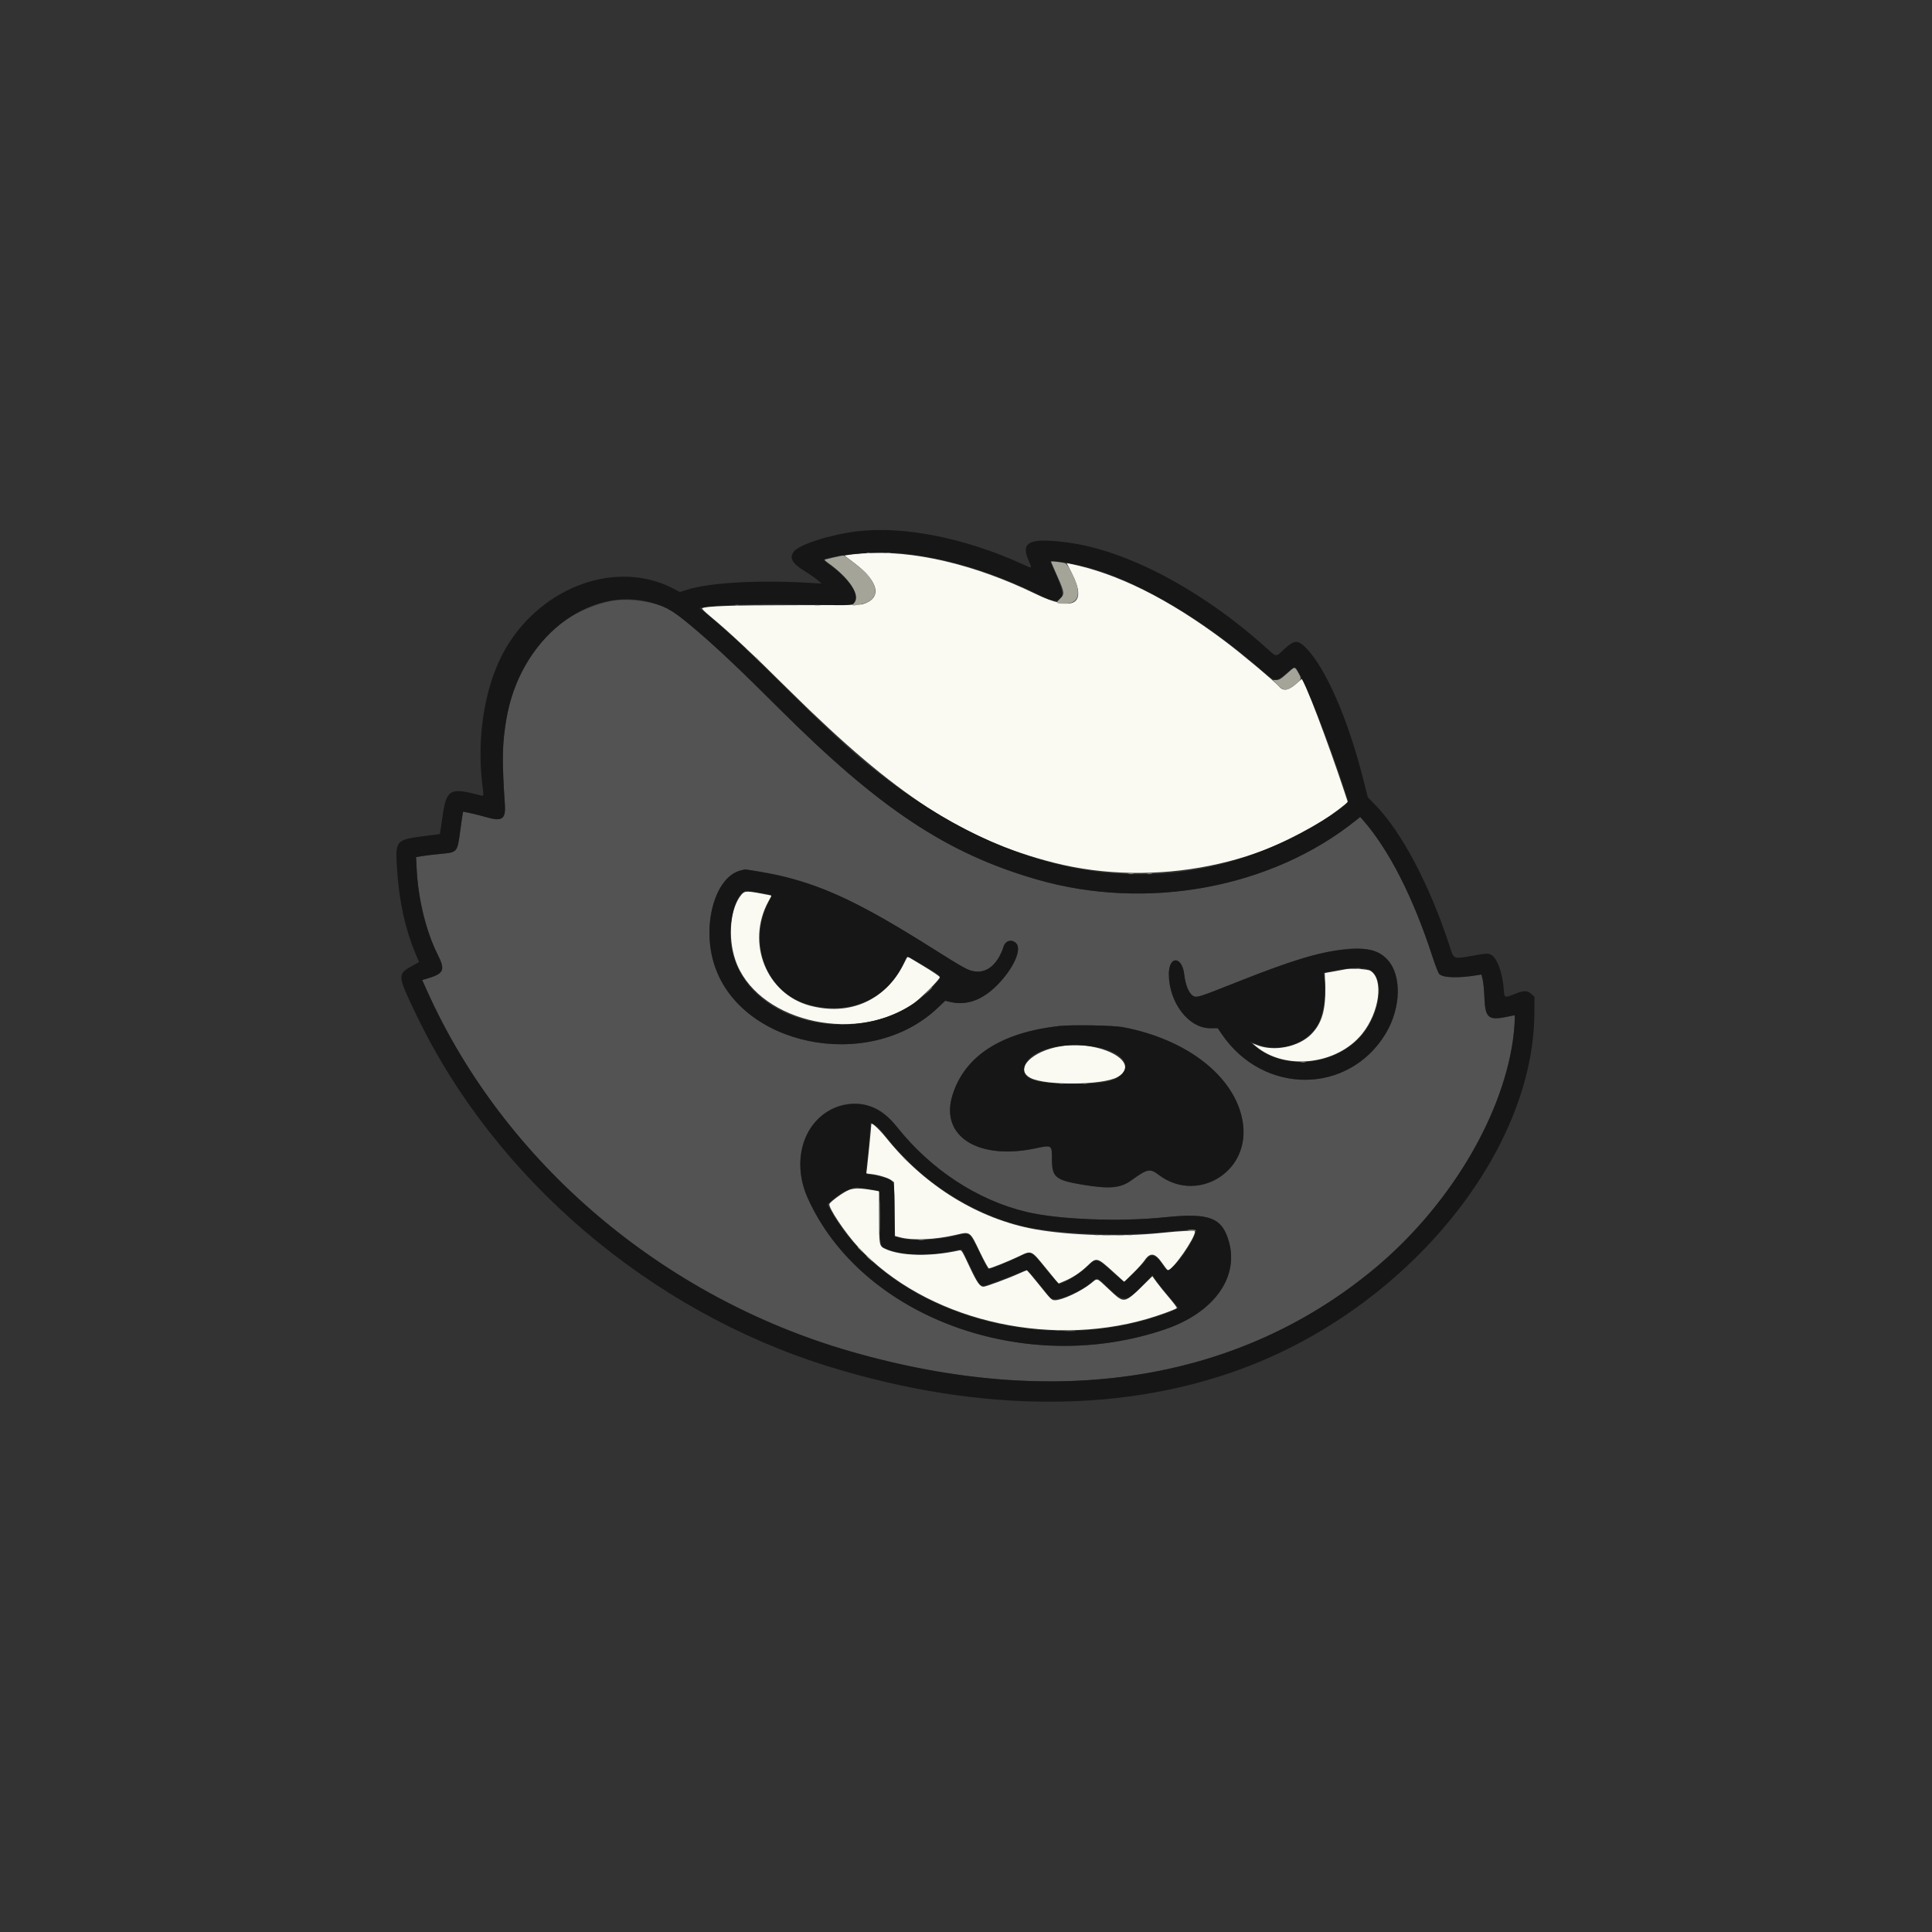 <svg id="svg" version="1.1" xmlns="http://www.w3.org/2000/svg" xmlns:xlink="http://www.w3.org/1999/xlink" width="400" height="400" viewBox="0, 0, 400,400"><rect x="0" y="0" width="400" height="400" fill="#333333" stroke="none"/><g id="svgg"><path id="path0" d="M126.200 124.501 C 114.872 127.050,106.973 136.101,104.821 149.000 C 103.964 154.139,103.912 157.279,104.529 166.631 C 104.725 169.601,103.925 170.135,100.699 169.190 C 99.156 168.738,95.941 167.992,95.864 168.069 C 95.837 168.096,95.595 169.745,95.325 171.734 C 94.668 176.584,94.777 176.452,91.100 176.796 C 89.890 176.910,88.279 177.102,87.520 177.224 L 86.140 177.446 86.269 179.973 C 86.588 186.215,88.221 192.860,90.606 197.613 C 92.286 200.960,91.948 201.614,87.955 202.745 L 87.409 202.900 88.444 205.200 C 104.412 240.707,137.166 268.578,176.120 279.804 C 218.582 292.042,256.462 286.043,284.600 262.625 C 299.728 250.035,310.821 231.780,313.209 215.543 C 313.534 213.335,313.734 210.200,313.550 210.200 C 313.522 210.200,312.870 210.333,312.100 210.497 C 308.153 211.333,307.493 210.780,307.332 206.500 C 307.278 205.070,307.119 203.419,306.978 202.830 L 306.722 201.760 306.011 201.879 C 301.979 202.553,298.761 202.463,297.976 201.655 C 297.787 201.460,297.163 199.860,296.590 198.100 C 292.568 185.745,287.623 176.019,282.213 169.818 L 281.618 169.137 280.759 169.828 C 263.286 183.882,237.438 188.671,214.639 182.078 C 195.998 176.687,182.090 167.454,161.201 146.600 C 149.117 134.537,141.370 127.600,138.183 125.992 C 135.069 124.419,129.591 123.738,126.200 124.501 M157.850 125.149 C 159.143 125.184,161.258 125.184,162.550 125.149 C 163.843 125.115,162.785 125.086,160.200 125.086 C 157.615 125.086,156.558 125.115,157.850 125.149 M171.653 125.344 C 171.957 125.389,172.407 125.388,172.653 125.341 C 172.899 125.293,172.650 125.256,172.100 125.257 C 171.550 125.259,171.349 125.298,171.653 125.344 M154.400 134.263 C 154.400 134.297,154.692 134.590,155.050 134.913 L 155.700 135.500 155.113 134.850 C 154.565 134.244,154.400 134.108,154.400 134.263 M164.600 144.300 C 167.954 147.655,170.743 150.400,170.798 150.400 C 170.853 150.400,168.154 147.655,164.800 144.300 C 161.446 140.945,158.657 138.200,158.602 138.200 C 158.547 138.200,161.246 140.945,164.600 144.300 M156.885 180.403 C 167.859 182.097,176.545 185.924,193.078 196.351 C 199.670 200.509,200.451 200.932,201.879 201.128 C 204.422 201.477,206.648 199.527,207.792 195.948 C 208.175 194.750,209.443 194.395,210.337 195.235 C 211.562 196.385,210.115 199.969,207.079 203.304 C 203.775 206.934,200.331 208.304,196.700 207.433 L 195.700 207.193 194.106 208.705 C 179.897 222.181,152.741 216.594,147.720 199.161 C 145.215 190.463,148.533 180.661,154.200 180.016 C 154.255 180.009,155.463 180.184,156.885 180.403 M283.908 196.709 C 291.766 198.744,291.075 211.840,282.736 218.933 C 273.661 226.653,260.052 224.476,253.007 214.177 L 252.113 212.871 250.599 212.884 C 246.102 212.922,242.000 207.566,242.000 201.659 C 242.000 197.802,244.753 197.924,245.194 201.800 C 245.444 203.990,246.169 205.719,247.038 206.195 C 247.788 206.605,248.171 206.484,256.125 203.322 C 270.981 197.416,279.140 195.474,283.908 196.709 M285.450 205.300 C 285.453 205.740,285.494 205.896,285.541 205.648 C 285.589 205.399,285.587 205.039,285.537 204.848 C 285.487 204.656,285.448 204.860,285.450 205.300 M174.050 212.147 C 174.572 212.188,175.428 212.188,175.950 212.147 C 176.472 212.106,176.045 212.072,175.000 212.072 C 173.955 212.072,173.528 212.106,174.050 212.147 M232.500 212.661 C 245.252 215.083,254.581 222.037,257.023 230.939 C 259.930 241.533,248.505 249.757,239.918 243.252 C 238.082 241.860,237.577 241.961,234.214 244.390 C 232.005 245.985,229.704 246.198,224.300 245.306 C 218.537 244.354,217.802 243.761,217.801 240.055 C 217.800 237.014,217.813 237.024,214.399 237.749 C 202.506 240.273,194.593 235.245,197.180 226.807 C 199.681 218.648,207.244 213.751,219.400 212.416 C 221.968 212.134,230.575 212.295,232.500 212.661 M179.378 228.812 C 181.763 229.362,183.611 230.683,185.739 233.356 C 192.758 242.178,202.360 248.477,212.500 250.909 C 219.161 252.506,231.810 252.998,241.184 252.023 C 250.505 251.053,253.138 252.104,254.501 257.336 C 256.412 264.672,251.162 271.794,241.352 275.174 C 212.301 285.185,178.367 272.779,167.248 248.082 C 162.520 237.581,169.477 226.530,179.378 228.812 M177.050 245.938 C 177.243 245.988,177.558 245.988,177.750 245.938 C 177.942 245.888,177.785 245.846,177.400 245.846 C 177.015 245.846,176.858 245.888,177.050 245.938 M218.552 275.541 C 218.801 275.589,219.161 275.587,219.352 275.537 C 219.544 275.487,219.340 275.448,218.900 275.450 C 218.460 275.453,218.304 275.494,218.552 275.541 M223.650 275.538 C 223.843 275.588,224.157 275.588,224.350 275.538 C 224.543 275.488,224.385 275.446,224.000 275.446 C 223.615 275.446,223.457 275.488,223.650 275.538 " stroke="none" fill="#535353" fill-rule="evenodd"></path><path id="path1" d="M178.500 114.593 C 177.400 114.677,176.123 114.810,175.662 114.888 L 174.824 115.031 176.785 116.508 C 182.039 120.466,182.726 123.914,178.500 125.120 C 178.170 125.214,171.735 125.294,164.200 125.299 C 151.181 125.306,145.846 125.496,145.366 125.968 C 145.292 126.041,146.074 126.798,147.103 127.651 C 151.073 130.942,155.612 135.196,163.800 143.301 C 185.433 164.716,199.504 173.854,218.161 178.606 C 238.967 183.905,263.092 179.081,278.479 166.544 L 279.057 166.072 278.300 163.786 C 274.947 153.661,269.987 140.600,269.495 140.600 C 269.461 140.600,269.060 140.938,268.605 141.350 C 266.913 142.885,265.810 143.167,264.985 142.277 C 263.730 140.924,256.996 135.288,253.500 132.665 C 241.924 123.981,231.303 118.688,221.472 116.705 L 220.845 116.578 221.938 118.739 C 225.172 125.131,222.232 126.762,214.365 122.941 C 201.714 116.798,188.840 113.801,178.500 114.593 M153.511 185.224 C 151.204 187.966,150.631 193.911,152.216 198.670 C 156.357 211.102,176.198 216.235,188.700 208.108 C 190.197 207.135,194.655 202.722,194.565 202.302 C 194.529 202.133,193.015 201.105,191.200 200.017 L 187.900 198.037 187.000 199.776 C 183.173 207.166,175.889 210.361,167.743 208.222 C 158.687 205.843,154.424 195.240,159.075 186.659 L 159.747 185.417 158.724 185.217 C 154.610 184.409,154.195 184.410,153.511 185.224 M278.500 200.694 C 278.390 200.728,277.396 200.912,276.290 201.104 L 274.281 201.452 274.364 204.407 C 274.497 209.080,273.670 211.886,271.507 214.102 C 268.961 216.709,263.930 217.763,260.400 216.428 L 259.300 216.012 260.000 216.603 C 266.049 221.713,276.835 220.464,282.007 214.054 C 285.638 209.555,286.535 202.696,283.717 200.978 C 283.156 200.635,279.354 200.428,278.500 200.694 M219.700 216.608 C 213.582 217.562,209.892 221.411,213.386 223.193 C 216.556 224.810,228.358 224.686,231.350 223.004 C 236.594 220.057,227.965 215.319,219.700 216.608 M180.398 232.748 C 180.394 233.167,179.602 241.225,179.486 242.024 L 179.353 242.948 180.519 243.094 C 182.031 243.283,183.966 243.897,184.600 244.389 L 185.100 244.777 185.200 250.338 L 185.300 255.900 186.300 256.165 C 188.962 256.871,193.609 256.669,197.936 255.658 C 200.917 254.961,200.783 254.864,202.877 259.221 C 203.770 261.078,204.605 262.598,204.733 262.599 C 205.144 262.601,208.634 261.208,210.837 260.164 C 213.646 258.831,213.418 258.734,216.551 262.578 L 219.144 265.758 220.439 265.212 C 222.112 264.506,223.731 263.424,225.138 262.072 C 227.023 260.261,227.130 260.285,230.426 263.274 L 232.751 265.383 234.538 263.641 C 235.520 262.684,236.615 261.473,236.971 260.952 C 238.146 259.227,239.146 259.378,240.614 261.501 C 241.184 262.325,241.718 263.000,241.802 263.000 C 242.785 263.000,247.400 256.399,247.400 254.993 C 247.400 254.697,244.969 254.798,240.100 255.294 C 232.077 256.113,221.359 255.779,214.200 254.488 C 202.676 252.410,191.508 245.558,183.579 235.700 C 182.048 233.796,180.403 232.270,180.398 232.748 M175.700 246.394 C 174.670 246.806,172.106 248.641,171.732 249.235 C 171.347 249.846,174.987 255.300,177.771 258.286 C 191.543 273.052,216.381 279.197,237.499 273.064 C 239.896 272.367,243.370 271.107,243.646 270.833 C 243.726 270.754,243.021 269.791,242.079 268.694 C 241.138 267.597,239.967 266.144,239.477 265.465 L 238.586 264.230 237.043 265.737 C 232.686 269.994,232.818 269.971,229.655 267.000 C 226.934 264.443,227.282 264.566,225.911 265.683 C 223.896 267.324,219.878 269.211,218.436 269.194 C 217.707 269.185,217.618 269.097,215.020 265.850 C 213.766 264.282,212.675 263.000,212.595 263.000 C 212.515 263.000,211.768 263.311,210.936 263.690 C 208.815 264.657,204.113 266.400,203.627 266.400 C 202.868 266.400,202.247 265.501,200.677 262.135 C 199.181 258.925,199.086 258.776,198.605 258.883 C 192.603 260.215,186.422 260.071,183.178 258.525 C 182.045 257.985,182.000 257.734,182.000 251.911 L 182.000 246.641 180.650 246.405 C 178.107 245.961,176.791 245.958,175.700 246.394 " stroke="none" fill="#fafaf3" fill-rule="evenodd"></path><path id="path2" d="M177.400 110.010 C 171.780 110.700,165.335 112.782,164.315 114.240 C 163.390 115.560,164.014 116.644,166.631 118.263 C 167.666 118.903,168.869 119.741,169.306 120.126 L 170.100 120.827 168.300 120.714 C 157.302 120.027,147.065 120.573,142.237 122.102 L 140.773 122.566 139.237 121.778 C 127.756 115.892,112.510 121.274,104.898 133.900 C 100.530 141.145,98.595 152.147,99.868 162.500 C 100.190 165.118,100.304 164.890,98.863 164.516 C 93.183 163.045,92.424 163.505,91.636 168.900 L 91.085 172.679 88.392 173.024 C 81.853 173.861,81.833 173.883,82.193 179.820 C 82.598 186.486,83.923 192.514,86.105 197.613 L 86.776 199.179 85.438 199.920 C 82.196 201.715,82.200 201.770,86.198 210.119 C 102.431 244.009,134.567 271.431,171.482 282.891 C 203.165 292.727,233.630 292.648,259.000 282.664 C 292.208 269.595,317.475 238.232,317.676 209.834 L 317.700 206.368 317.047 205.784 C 316.206 205.032,315.523 205.034,313.600 205.794 C 311.419 206.655,311.481 206.684,311.331 204.739 C 311.067 201.304,309.914 198.239,308.660 197.641 C 308.064 197.357,307.812 197.366,305.556 197.757 C 300.595 198.615,301.097 198.819,300.004 195.500 C 295.948 183.174,290.213 172.304,284.853 166.778 L 283.183 165.057 282.306 161.578 C 279.109 148.905,274.563 138.434,270.398 134.150 C 268.725 132.429,267.967 132.471,265.886 134.400 C 264.036 136.116,264.440 136.169,261.864 133.866 C 248.595 122.008,233.179 113.886,220.940 112.305 C 213.280 111.315,211.300 112.182,212.880 115.835 C 213.742 117.830,213.806 117.763,211.881 116.882 C 199.860 111.378,187.055 108.826,177.400 110.010 M187.158 114.604 C 196.155 115.547,205.934 118.562,215.447 123.325 C 220.019 125.615,221.048 124.287,218.722 119.100 L 217.467 116.300 218.227 116.239 C 219.296 116.153,223.105 116.867,225.956 117.687 C 236.500 120.722,249.969 128.825,261.700 139.190 C 264.000 141.223,264.283 141.227,266.536 139.262 C 268.310 137.715,268.052 137.602,269.584 140.593 C 271.728 144.779,276.677 157.876,279.084 165.735 C 279.338 166.565,273.181 170.604,267.100 173.596 C 240.724 186.576,211.812 182.463,184.220 161.805 C 177.728 156.945,174.108 153.691,163.400 143.095 C 155.185 134.965,150.708 130.772,146.722 127.473 L 144.822 125.900 145.461 125.767 C 148.254 125.187,159.082 124.908,168.366 125.177 C 176.626 125.416,176.700 125.408,177.198 124.206 C 177.822 122.698,175.300 119.418,171.390 116.653 C 170.420 115.966,170.416 115.871,171.350 115.607 C 175.086 114.551,182.293 114.094,187.158 114.604 M135.259 124.876 C 138.361 125.806,139.639 126.622,144.500 130.773 C 148.819 134.462,153.228 138.640,161.201 146.600 C 182.090 167.454,195.998 176.687,214.639 182.078 C 237.438 188.671,263.286 183.882,280.759 169.828 L 281.618 169.137 282.213 169.818 C 287.623 176.019,292.568 185.745,296.590 198.100 C 297.163 199.860,297.787 201.460,297.976 201.655 C 298.761 202.463,301.979 202.553,306.011 201.879 L 306.722 201.760 306.978 202.830 C 307.119 203.419,307.278 205.070,307.332 206.500 C 307.493 210.780,308.153 211.333,312.100 210.497 C 312.870 210.333,313.522 210.200,313.550 210.200 C 313.734 210.200,313.534 213.335,313.209 215.543 C 310.821 231.780,299.728 250.035,284.600 262.625 C 256.462 286.043,218.582 292.042,176.120 279.804 C 137.166 268.578,104.412 240.707,88.444 205.200 L 87.409 202.900 87.955 202.745 C 91.948 201.614,92.286 200.960,90.606 197.613 C 88.221 192.860,86.588 186.215,86.269 179.973 L 86.140 177.446 87.520 177.224 C 88.279 177.102,89.890 176.910,91.100 176.796 C 94.777 176.452,94.668 176.584,95.325 171.734 C 95.595 169.745,95.837 168.096,95.864 168.069 C 95.941 167.992,99.156 168.738,100.699 169.190 C 103.925 170.135,104.725 169.601,104.529 166.631 C 103.912 157.279,103.964 154.139,104.821 149.000 C 107.617 132.242,121.949 120.883,135.259 124.876 M153.188 180.273 C 148.149 181.632,145.403 191.116,147.720 199.161 C 152.741 216.594,179.897 222.181,194.106 208.705 L 195.700 207.193 196.700 207.433 C 200.331 208.304,203.775 206.934,207.079 203.304 C 210.115 199.969,211.562 196.385,210.337 195.235 C 209.443 194.395,208.175 194.750,207.792 195.948 C 206.648 199.527,204.422 201.477,201.879 201.128 C 200.451 200.932,199.670 200.509,193.078 196.351 C 178.649 187.252,171.194 183.671,161.985 181.418 C 159.969 180.924,154.643 179.965,154.200 180.016 C 154.145 180.022,153.689 180.138,153.188 180.273 M157.225 184.819 C 160.211 185.325,159.999 185.112,159.152 186.744 C 154.721 195.290,158.710 205.578,167.387 207.983 C 175.931 210.351,183.891 206.800,187.209 199.141 C 187.822 197.725,187.437 197.644,191.416 200.027 C 195.296 202.351,195.083 202.041,193.828 203.540 C 181.773 217.934,154.739 213.396,151.482 196.432 C 150.670 192.204,151.807 186.325,153.728 184.814 C 154.370 184.309,154.208 184.308,157.225 184.819 M278.118 196.620 C 272.845 197.176,267.449 198.820,256.125 203.322 C 248.171 206.484,247.788 206.605,247.038 206.195 C 246.169 205.719,245.444 203.990,245.194 201.800 C 244.753 197.924,242.000 197.802,242.000 201.659 C 242.000 207.566,246.102 212.922,250.599 212.884 L 252.113 212.871 253.007 214.177 C 261.618 226.765,279.235 226.658,286.905 213.971 C 290.074 208.729,290.229 201.880,287.250 198.676 C 285.364 196.647,282.972 196.108,278.118 196.620 M283.402 200.724 C 286.157 201.827,286.208 207.245,283.507 212.111 C 278.983 220.263,266.516 222.507,259.600 216.415 L 258.700 215.622 259.949 216.119 C 264.918 218.094,270.799 216.159,272.984 211.832 C 274.132 209.558,274.696 204.843,274.140 202.165 L 273.988 201.430 275.444 201.110 C 278.899 200.351,282.083 200.197,283.402 200.724 M219.400 212.416 C 207.244 213.751,199.681 218.648,197.180 226.807 C 194.593 235.245,202.506 240.273,214.399 237.749 C 217.813 237.024,217.800 237.014,217.801 240.055 C 217.802 243.761,218.537 244.354,224.300 245.306 C 229.704 246.198,232.005 245.985,234.214 244.390 C 237.577 241.961,238.082 241.860,239.918 243.252 C 247.179 248.752,257.441 243.627,257.448 234.497 C 257.456 224.476,247.133 215.441,232.500 212.661 C 230.575 212.295,221.968 212.134,219.400 212.416 M227.200 216.812 C 232.226 217.794,234.410 220.420,232.040 222.631 C 230.610 223.965,228.223 224.392,222.200 224.392 C 214.879 224.392,212.000 223.579,212.000 221.510 C 212.000 217.685,219.621 215.330,227.200 216.812 M174.253 228.908 C 166.733 230.933,163.505 239.770,167.248 248.082 C 178.367 272.779,212.301 285.185,241.352 275.174 C 251.162 271.794,256.412 264.672,254.501 257.336 C 253.138 252.104,250.505 251.053,241.184 252.023 C 231.810 252.998,219.161 252.506,212.500 250.909 C 202.360 248.477,192.758 242.178,185.739 233.356 C 182.455 229.229,178.602 227.737,174.253 228.908 M181.731 233.344 C 181.968 233.540,182.727 234.420,183.418 235.300 C 190.570 244.415,200.729 251.107,211.500 253.797 C 218.231 255.478,232.162 256.054,241.631 255.042 C 246.440 254.527,247.600 254.491,247.600 254.855 C 247.600 255.775,245.322 259.650,243.880 261.183 C 241.691 263.509,241.808 263.491,240.604 261.706 C 239.226 259.664,238.165 259.430,237.157 260.947 C 236.593 261.796,233.017 265.400,232.739 265.400 C 232.639 265.400,231.735 264.654,230.729 263.741 C 227.060 260.414,227.004 260.397,225.255 262.118 C 223.622 263.726,220.249 265.800,219.269 265.800 C 219.135 265.800,217.892 264.413,216.506 262.719 C 213.342 258.851,213.544 258.943,211.000 260.212 C 209.409 261.006,205.008 262.800,204.651 262.800 C 204.552 262.800,203.765 261.338,202.902 259.550 C 200.661 254.908,200.920 255.086,197.582 255.895 C 193.467 256.891,188.225 257.015,185.810 256.173 L 185.200 255.961 185.200 250.771 C 185.200 244.999,185.144 244.704,183.938 244.131 C 183.159 243.762,180.940 243.209,180.200 243.200 C 179.214 243.188,179.175 243.055,179.483 240.788 C 179.639 239.640,179.877 237.287,180.011 235.559 L 180.255 232.418 180.777 232.703 C 181.065 232.859,181.494 233.148,181.731 233.344 M179.500 246.104 C 180.600 246.269,181.658 246.455,181.850 246.516 C 182.172 246.618,182.200 247.060,182.200 252.027 C 182.200 258.032,182.188 257.974,183.542 258.555 C 186.699 259.909,192.254 260.085,197.285 258.991 C 198.266 258.777,199.098 258.631,199.132 258.666 C 199.167 258.700,199.952 260.301,200.877 262.222 C 202.765 266.146,202.882 266.295,203.970 266.149 C 204.544 266.072,210.777 263.690,212.514 262.884 C 212.632 262.829,213.752 264.071,215.003 265.642 C 216.254 267.214,217.412 268.613,217.577 268.750 C 218.556 269.567,222.899 267.925,225.735 265.665 C 227.380 264.354,226.901 264.214,229.637 266.800 C 232.793 269.783,233.234 269.683,237.639 264.995 L 238.578 263.996 239.227 264.939 C 239.584 265.458,240.805 266.986,241.941 268.335 L 244.007 270.788 243.254 271.172 C 242.839 271.383,241.724 271.829,240.775 272.163 C 214.830 281.307,183.285 271.278,171.777 250.227 L 171.300 249.353 172.200 248.573 C 173.569 247.387,174.452 246.816,175.733 246.289 C 177.122 245.718,176.986 245.725,179.500 246.104 " stroke="none" fill="#161616" fill-rule="evenodd"></path><path id="path3" d="M269.350 219.941 C 269.598 219.989,270.002 219.989,270.250 219.941 C 270.498 219.893,270.295 219.854,269.800 219.854 C 269.305 219.854,269.103 219.893,269.350 219.941 M182.087 251.800 C 182.087 254.715,182.115 255.907,182.149 254.450 C 182.184 252.993,182.184 250.607,182.149 249.150 C 182.115 247.693,182.087 248.885,182.087 251.800 M228.346 255.744 C 228.701 255.789,229.331 255.789,229.746 255.746 C 230.160 255.703,229.870 255.667,229.100 255.666 C 228.330 255.665,227.990 255.700,228.346 255.744 M231.146 255.744 C 231.501 255.789,232.131 255.789,232.546 255.746 C 232.960 255.703,232.670 255.667,231.900 255.666 C 231.130 255.665,230.790 255.700,231.146 255.744 M190.253 256.744 C 190.557 256.789,191.007 256.788,191.253 256.741 C 191.499 256.693,191.250 256.656,190.700 256.657 C 190.150 256.659,189.949 256.698,190.253 256.744 M220.557 275.548 C 221.138 275.588,222.038 275.588,222.557 275.547 C 223.076 275.506,222.600 275.473,221.500 275.473 C 220.400 275.474,219.976 275.507,220.557 275.548 " stroke="none" fill="#929281" fill-rule="evenodd"></path><path id="path4" d="M179.450 114.538 C 179.643 114.588,179.958 114.588,180.150 114.538 C 180.343 114.488,180.185 114.446,179.800 114.446 C 179.415 114.446,179.258 114.488,179.450 114.538 M183.552 114.541 C 183.801 114.589,184.161 114.587,184.352 114.537 C 184.544 114.487,184.340 114.448,183.900 114.450 C 183.460 114.453,183.304 114.494,183.552 114.541 M172.600 115.417 C 171.665 115.628,170.826 115.825,170.735 115.855 C 170.644 115.885,171.004 116.221,171.535 116.601 C 175.861 119.699,178.178 123.245,176.882 124.785 C 176.297 125.480,176.294 125.479,177.913 125.182 C 181.709 124.486,182.282 122.013,179.404 118.736 C 178.626 117.849,174.890 114.992,174.541 115.017 C 174.409 115.026,173.535 115.206,172.600 115.417 M217.600 116.264 C 217.600 116.311,218.185 117.666,218.900 119.277 C 220.440 122.747,220.468 123.007,219.413 124.011 C 218.518 124.862,218.642 124.992,220.356 124.997 C 223.443 125.007,224.010 122.888,222.002 118.848 C 221.319 117.473,220.828 116.726,220.537 116.618 C 220.034 116.431,217.600 116.138,217.600 116.264 M152.250 125.338 C 152.442 125.388,152.758 125.388,152.950 125.338 C 153.143 125.288,152.985 125.246,152.600 125.246 C 152.215 125.246,152.058 125.288,152.250 125.338 M168.650 125.343 C 168.953 125.389,169.447 125.389,169.750 125.343 C 170.053 125.297,169.805 125.260,169.200 125.260 C 168.595 125.260,168.347 125.297,168.650 125.343 M156.400 136.063 C 156.400 136.097,156.692 136.390,157.050 136.713 L 157.700 137.300 157.113 136.650 C 156.565 136.044,156.400 135.908,156.400 136.063 M266.400 139.500 C 265.185 140.589,264.834 140.800,264.233 140.800 L 263.515 140.800 264.500 141.800 C 265.823 143.143,266.491 143.125,268.204 141.700 C 269.490 140.630,269.512 140.544,268.798 139.296 C 268.024 137.944,268.147 137.934,266.400 139.500 M233.653 180.944 C 233.957 180.989,234.407 180.988,234.653 180.941 C 234.899 180.893,234.650 180.856,234.100 180.857 C 233.550 180.859,233.349 180.898,233.653 180.944 M237.550 180.941 C 237.798 180.989,238.203 180.989,238.450 180.941 C 238.697 180.893,238.495 180.854,238.000 180.854 C 237.505 180.854,237.303 180.893,237.550 180.941 M280.750 200.541 C 280.998 200.589,281.403 200.589,281.650 200.541 C 281.897 200.493,281.695 200.454,281.200 200.454 C 280.705 200.454,280.502 200.493,280.750 200.541 M192.091 205.250 L 191.300 206.100 192.150 205.309 C 192.940 204.574,193.092 204.400,192.941 204.400 C 192.908 204.400,192.525 204.783,192.091 205.250 M219.350 224.341 C 219.597 224.389,220.003 224.389,220.250 224.341 C 220.498 224.293,220.295 224.254,219.800 224.254 C 219.305 224.254,219.103 224.293,219.350 224.341 M224.150 224.341 C 224.398 224.389,224.803 224.389,225.050 224.341 C 225.298 224.293,225.095 224.254,224.600 224.254 C 224.105 224.254,223.903 224.293,224.150 224.341 M187.000 239.663 C 187.000 239.697,187.293 239.990,187.650 240.313 L 188.300 240.900 187.713 240.250 C 187.165 239.644,187.000 239.508,187.000 239.663 M245.900 254.701 C 246.367 254.864,247.600 254.907,247.600 254.760 C 247.600 254.672,247.173 254.607,246.650 254.616 C 246.128 254.624,245.790 254.663,245.900 254.701 M226.752 255.741 C 227.001 255.789,227.361 255.787,227.552 255.737 C 227.744 255.687,227.540 255.648,227.100 255.650 C 226.660 255.653,226.504 255.694,226.752 255.741 M233.552 255.741 C 233.801 255.789,234.161 255.787,234.352 255.737 C 234.544 255.687,234.340 255.648,233.900 255.650 C 233.460 255.653,233.304 255.694,233.552 255.741 M177.600 258.263 C 177.600 258.297,177.893 258.590,178.250 258.913 L 178.900 259.500 178.313 258.850 C 177.765 258.244,177.600 258.108,177.600 258.263 M179.400 260.063 C 179.400 260.097,179.692 260.390,180.050 260.713 L 180.700 261.300 180.113 260.650 C 179.565 260.044,179.400 259.908,179.400 260.063 " stroke="none" fill="#a4a499" fill-rule="evenodd"></path></g></svg>